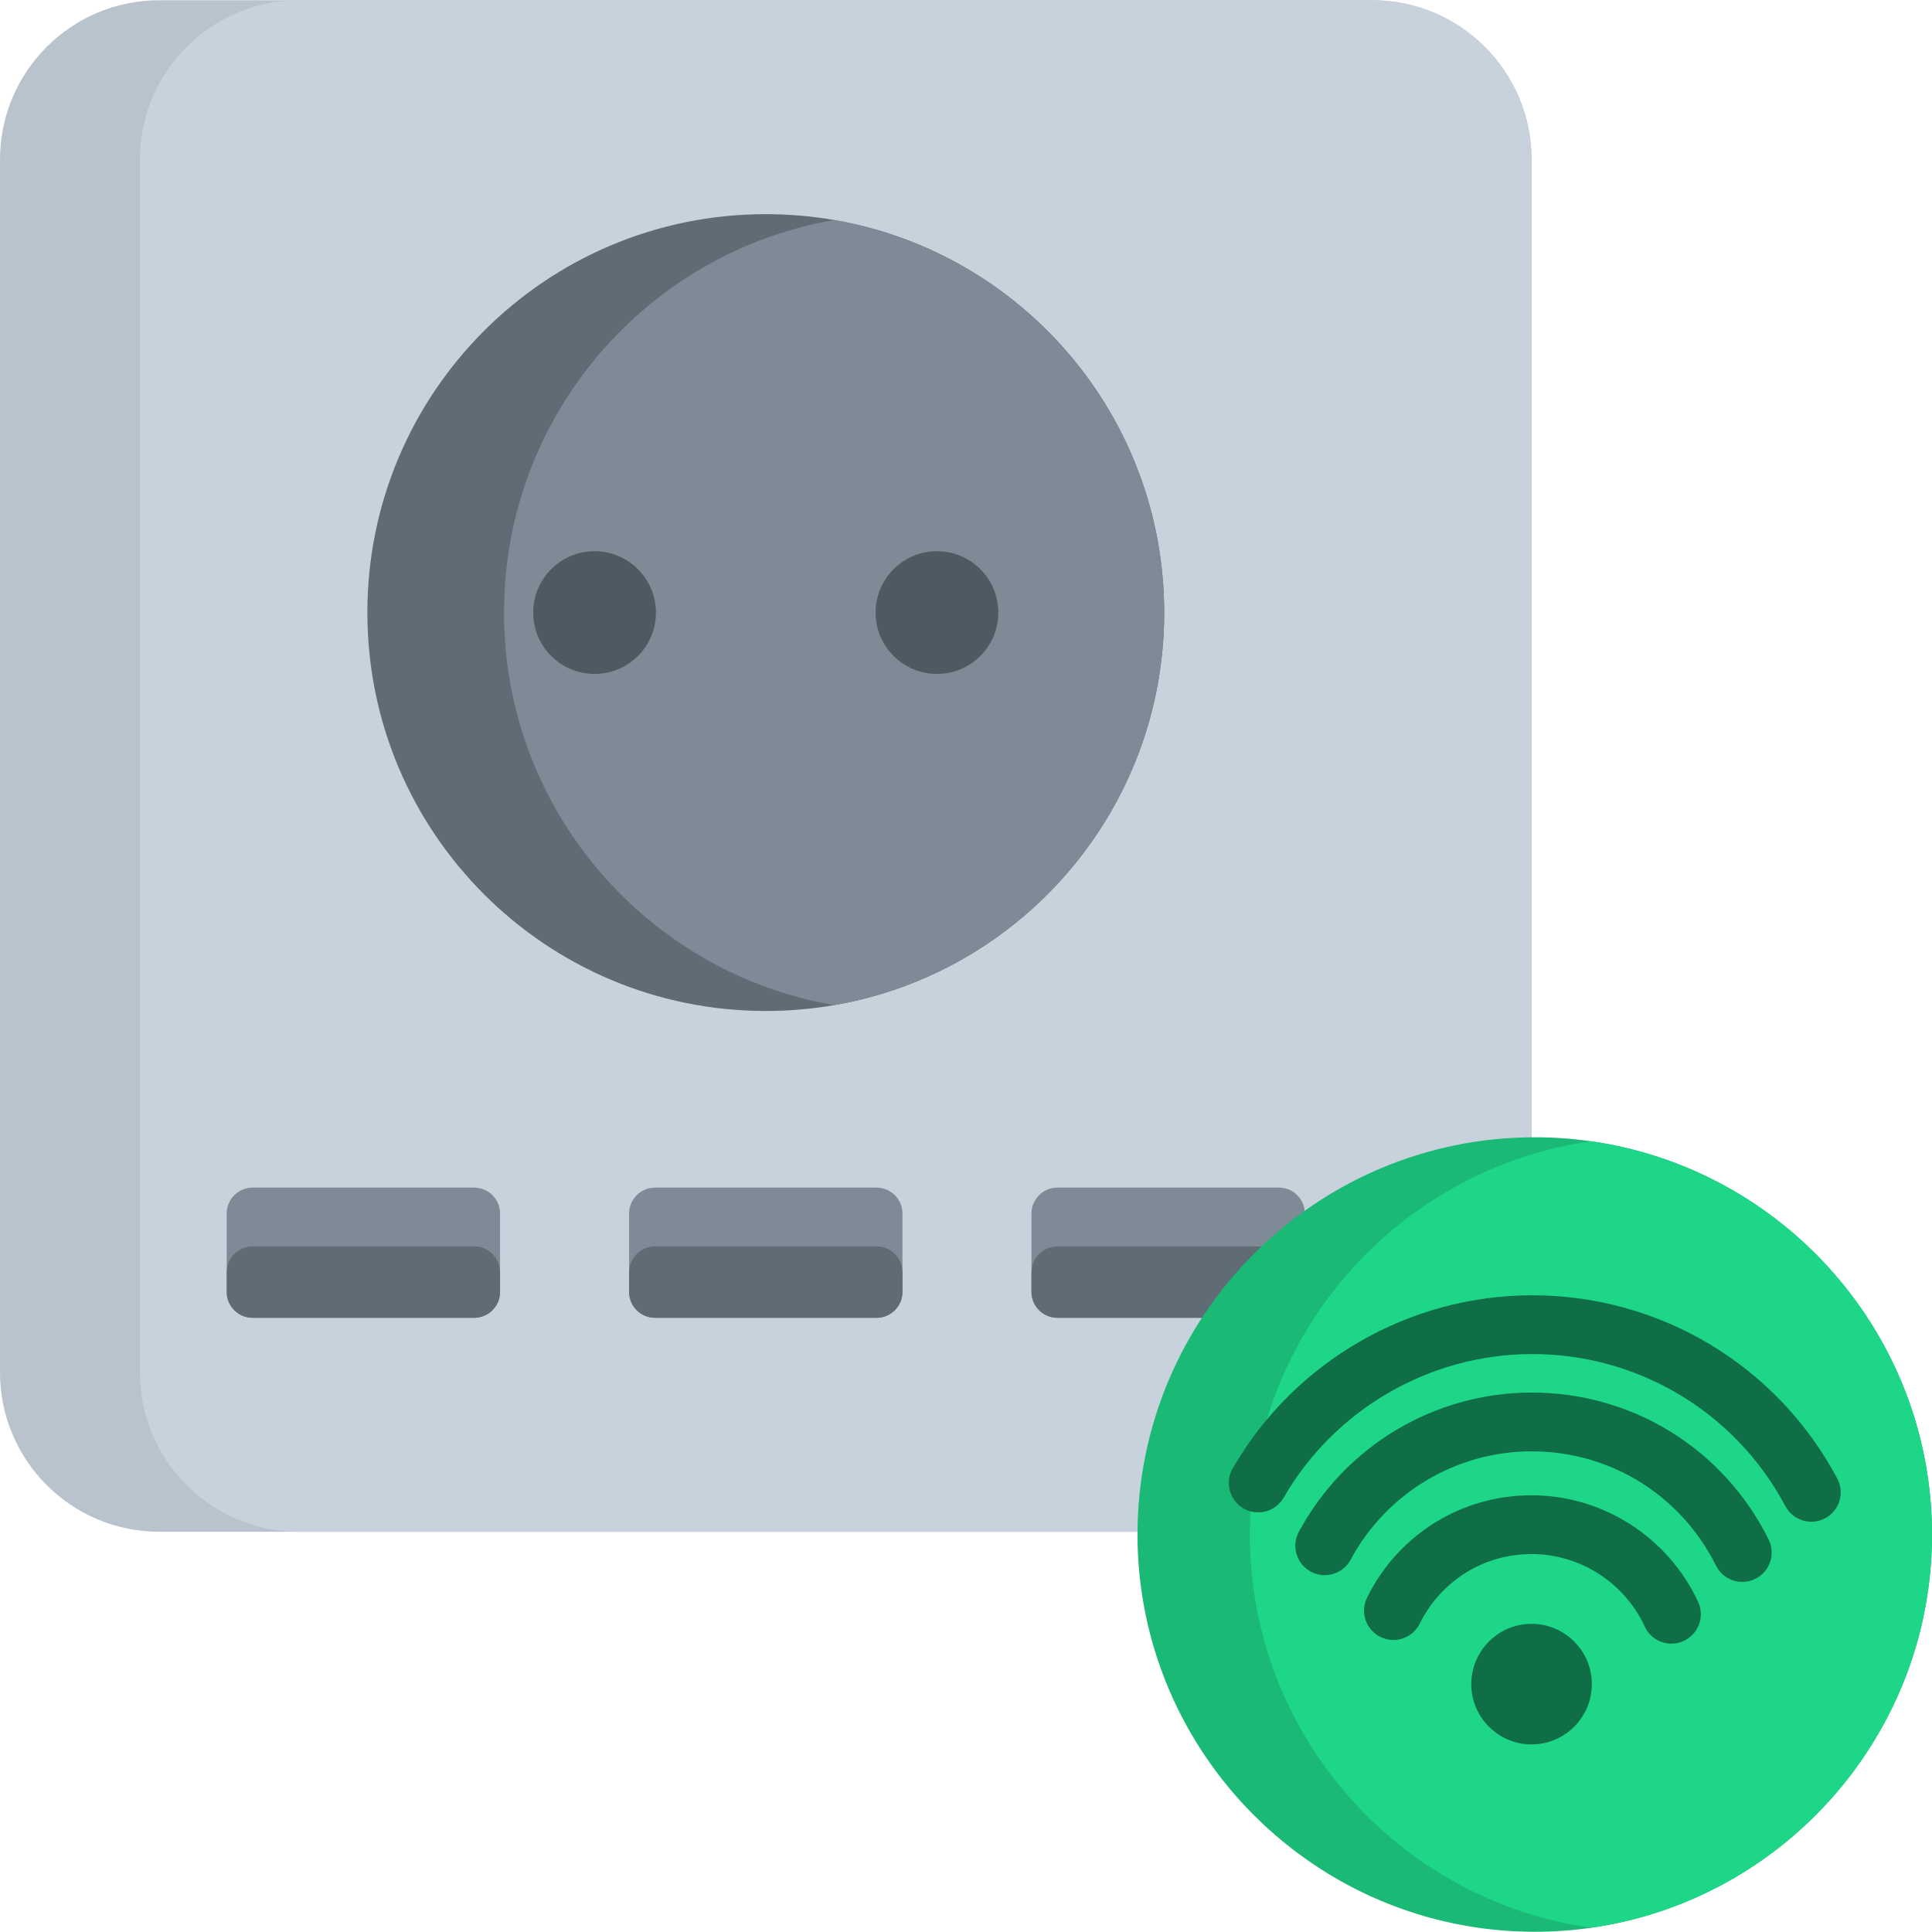 <?xml version="1.0" encoding="iso-8859-1"?>
<!-- Generator: Adobe Illustrator 19.0.0, SVG Export Plug-In . SVG Version: 6.00 Build 0)  -->
<svg version="1.1" id="Layer_1" xmlns="http://www.w3.org/2000/svg" xmlns:xlink="http://www.w3.org/1999/xlink" x="0px" y="0px"
	 viewBox="0 0 493.08 493.08" style="enable-background:new 0 0 493.08 493.08;" xml:space="preserve">
<g>
	<path style="fill:#B9C3CD;" d="M390.88,40.728v309.53c0,22.46-18.21,40.68-40.68,40.68H40.68c-22.47,0-40.68-18.22-40.68-40.68
		V40.728c0-22.46,18.21-40.67,40.68-40.67H350.2C372.67,0.058,390.88,18.268,390.88,40.728z"/>
	<path style="fill:#C8D2DC;" d="M390.88,40.728v309.53c0,22.46-18.21,40.68-40.68,40.68H76.37c-22.46,0-40.67-18.22-40.67-40.68
		V40.728c0-22.46,18.21-40.67,40.67-40.67H350.2C372.67,0.058,390.88,18.268,390.88,40.728z"/>
	<path style="fill:#5F6C75;" d="M297.12,156.338c0,50.06-36.23,91.91-84.22,100.19c-5.67,0.98-11.5,1.49-17.46,1.49
		c-56.18,0-101.68-45.52-101.68-101.68c0-56.17,45.52-101.68,101.68-101.68c5.96,0,11.79,0.51,17.46,1.49
		C260.9,64.438,297.12,106.298,297.12,156.338z"/>
	<path style="fill:#7E8B96;" d="M297.12,156.338c0,50.06-36.23,91.91-84.22,100.19c-47.87-8.25-84.26-49.97-84.26-100.19
		c0-50.23,36.4-91.93,84.26-100.19C260.9,64.438,297.12,106.298,297.12,156.338z"/>
	<g>
		<circle style="fill:#4E5A61;" cx="239.132" cy="156.339" r="15.66"/>
		<circle style="fill:#4E5A61;" cx="151.744" cy="156.339" r="15.66"/>
	</g>
	<g>
		<path style="fill:#7E8B96;" d="M333.02,309.688v20.06c0,3.62-2.98,6.58-6.6,6.58h-56.57c-3.62,0-6.6-2.96-6.6-6.58v-20.06
			c0-3.63,2.98-6.59,6.6-6.59h56.57C330.04,303.098,333.02,306.058,333.02,309.688z"/>
		<path style="fill:#7E8B96;" d="M230.32,309.688v20.06c0,3.62-2.97,6.58-6.6,6.58h-56.57c-3.62,0-6.59-2.96-6.59-6.58v-20.06
			c0-3.63,2.97-6.59,6.59-6.59h56.57C227.35,303.098,230.32,306.058,230.32,309.688z"/>
		<path style="fill:#7E8B96;" d="M127.62,309.688v20.06c0,3.62-2.97,6.58-6.59,6.58H64.45c-3.62,0-6.59-2.96-6.59-6.58v-20.06
			c0-3.63,2.97-6.59,6.59-6.59h56.58C124.65,303.098,127.62,306.058,127.62,309.688z"/>
	</g>
	<g>
		<path style="fill:#5F6C75;" d="M333.02,324.688v5.06c0,3.62-2.98,6.58-6.6,6.58h-56.57c-3.62,0-6.6-2.96-6.6-6.58v-5.06
			c0-3.63,2.98-6.59,6.6-6.59h56.57C330.04,318.098,333.02,321.058,333.02,324.688z"/>
		<path style="fill:#5F6C75;" d="M230.32,324.688v5.06c0,3.62-2.97,6.58-6.6,6.58h-56.57c-3.62,0-6.59-2.96-6.59-6.58v-5.06
			c0-3.63,2.97-6.59,6.59-6.59h56.57C227.35,318.098,230.32,321.058,230.32,324.688z"/>
		<path style="fill:#5F6C75;" d="M127.62,324.688v5.06c0,3.62-2.97,6.58-6.59,6.58H64.45c-3.62,0-6.59-2.96-6.59-6.58v-5.06
			c0-3.63,2.97-6.59,6.59-6.59h56.58C124.65,318.098,127.62,321.058,127.62,324.688z"/>
	</g>
	<path style="fill:#1AB975;" d="M493.08,391.642c0,51.03-37.9,93.38-87.04,100.36c-4.68,0.68-9.47,1.02-14.34,1.02
		c-55.91,0-101.39-45.48-101.39-101.38c0-55.91,45.48-101.39,101.39-101.39c4.87,0,9.66,0.34,14.34,1.02
		C455.18,298.252,493.08,340.602,493.08,391.642z"/>
	<path style="fill:#1ED688;" d="M493.08,391.642c0,51.03-37.9,93.38-87.04,100.36c-49.14-6.97-87.06-49.32-87.06-100.36
		c0-51.04,37.92-93.4,87.06-100.37C455.18,298.252,493.08,340.602,493.08,391.642z"/>
	<g>
		<path style="fill:#106E46;" d="M468.904,377.351c-15.348-28.851-45.182-46.773-77.861-46.773
			c-31.42,0-60.704,16.921-76.424,44.161c-2.07,3.588-0.84,8.174,2.747,10.245c3.587,2.068,8.174,0.839,10.245-2.747
			c13.049-22.612,37.355-36.659,63.432-36.659c27.121,0,51.88,14.875,64.618,38.818c1.349,2.535,3.944,3.979,6.628,3.979
			c1.188,0,2.394-0.283,3.516-0.88C469.462,385.55,470.85,381.008,468.904,377.351z"/>
		<path style="fill:#106E46;" d="M390.933,355.407c-24.841,0-47.62,13.619-59.445,35.542c-1.966,3.646-0.605,8.195,3.041,10.162
			c3.645,1.967,8.195,0.605,10.162-3.041c9.204-17.063,26.923-27.663,46.243-27.663c20.031,0,38.049,11.176,47.023,29.167
			c1.313,2.632,3.963,4.154,6.717,4.154c1.125,0,2.267-0.254,3.342-0.79c3.707-1.849,5.212-6.352,3.364-10.059
			C439.851,369.765,416.689,355.407,390.933,355.407z"/>
		<path style="fill:#106E46;" d="M390.878,381.622c-17.923,0-34.009,10.003-41.979,26.105c-1.837,3.712-0.318,8.211,3.395,10.049
			c3.711,1.837,8.211,0.317,10.049-3.395c5.422-10.955,16.356-17.76,28.536-17.76c12.351,0,23.692,7.266,28.892,18.512
			c1.268,2.74,3.979,4.354,6.813,4.354c1.053,0,2.124-0.223,3.143-0.694c3.759-1.739,5.398-6.196,3.66-9.956
			C425.74,392.305,409.055,381.622,390.878,381.622z"/>
	</g>
	<path style="fill:#106E46;" d="M390.878,445.201c-8.484,0-15.386-6.902-15.386-15.386c0-8.484,6.902-15.386,15.386-15.386
		c8.484,0,15.386,6.902,15.386,15.386C406.264,438.299,399.362,445.201,390.878,445.201z"/>
</g>
<g>
</g>
<g>
</g>
<g>
</g>
<g>
</g>
<g>
</g>
<g>
</g>
<g>
</g>
<g>
</g>
<g>
</g>
<g>
</g>
<g>
</g>
<g>
</g>
<g>
</g>
<g>
</g>
<g>
</g>
</svg>
